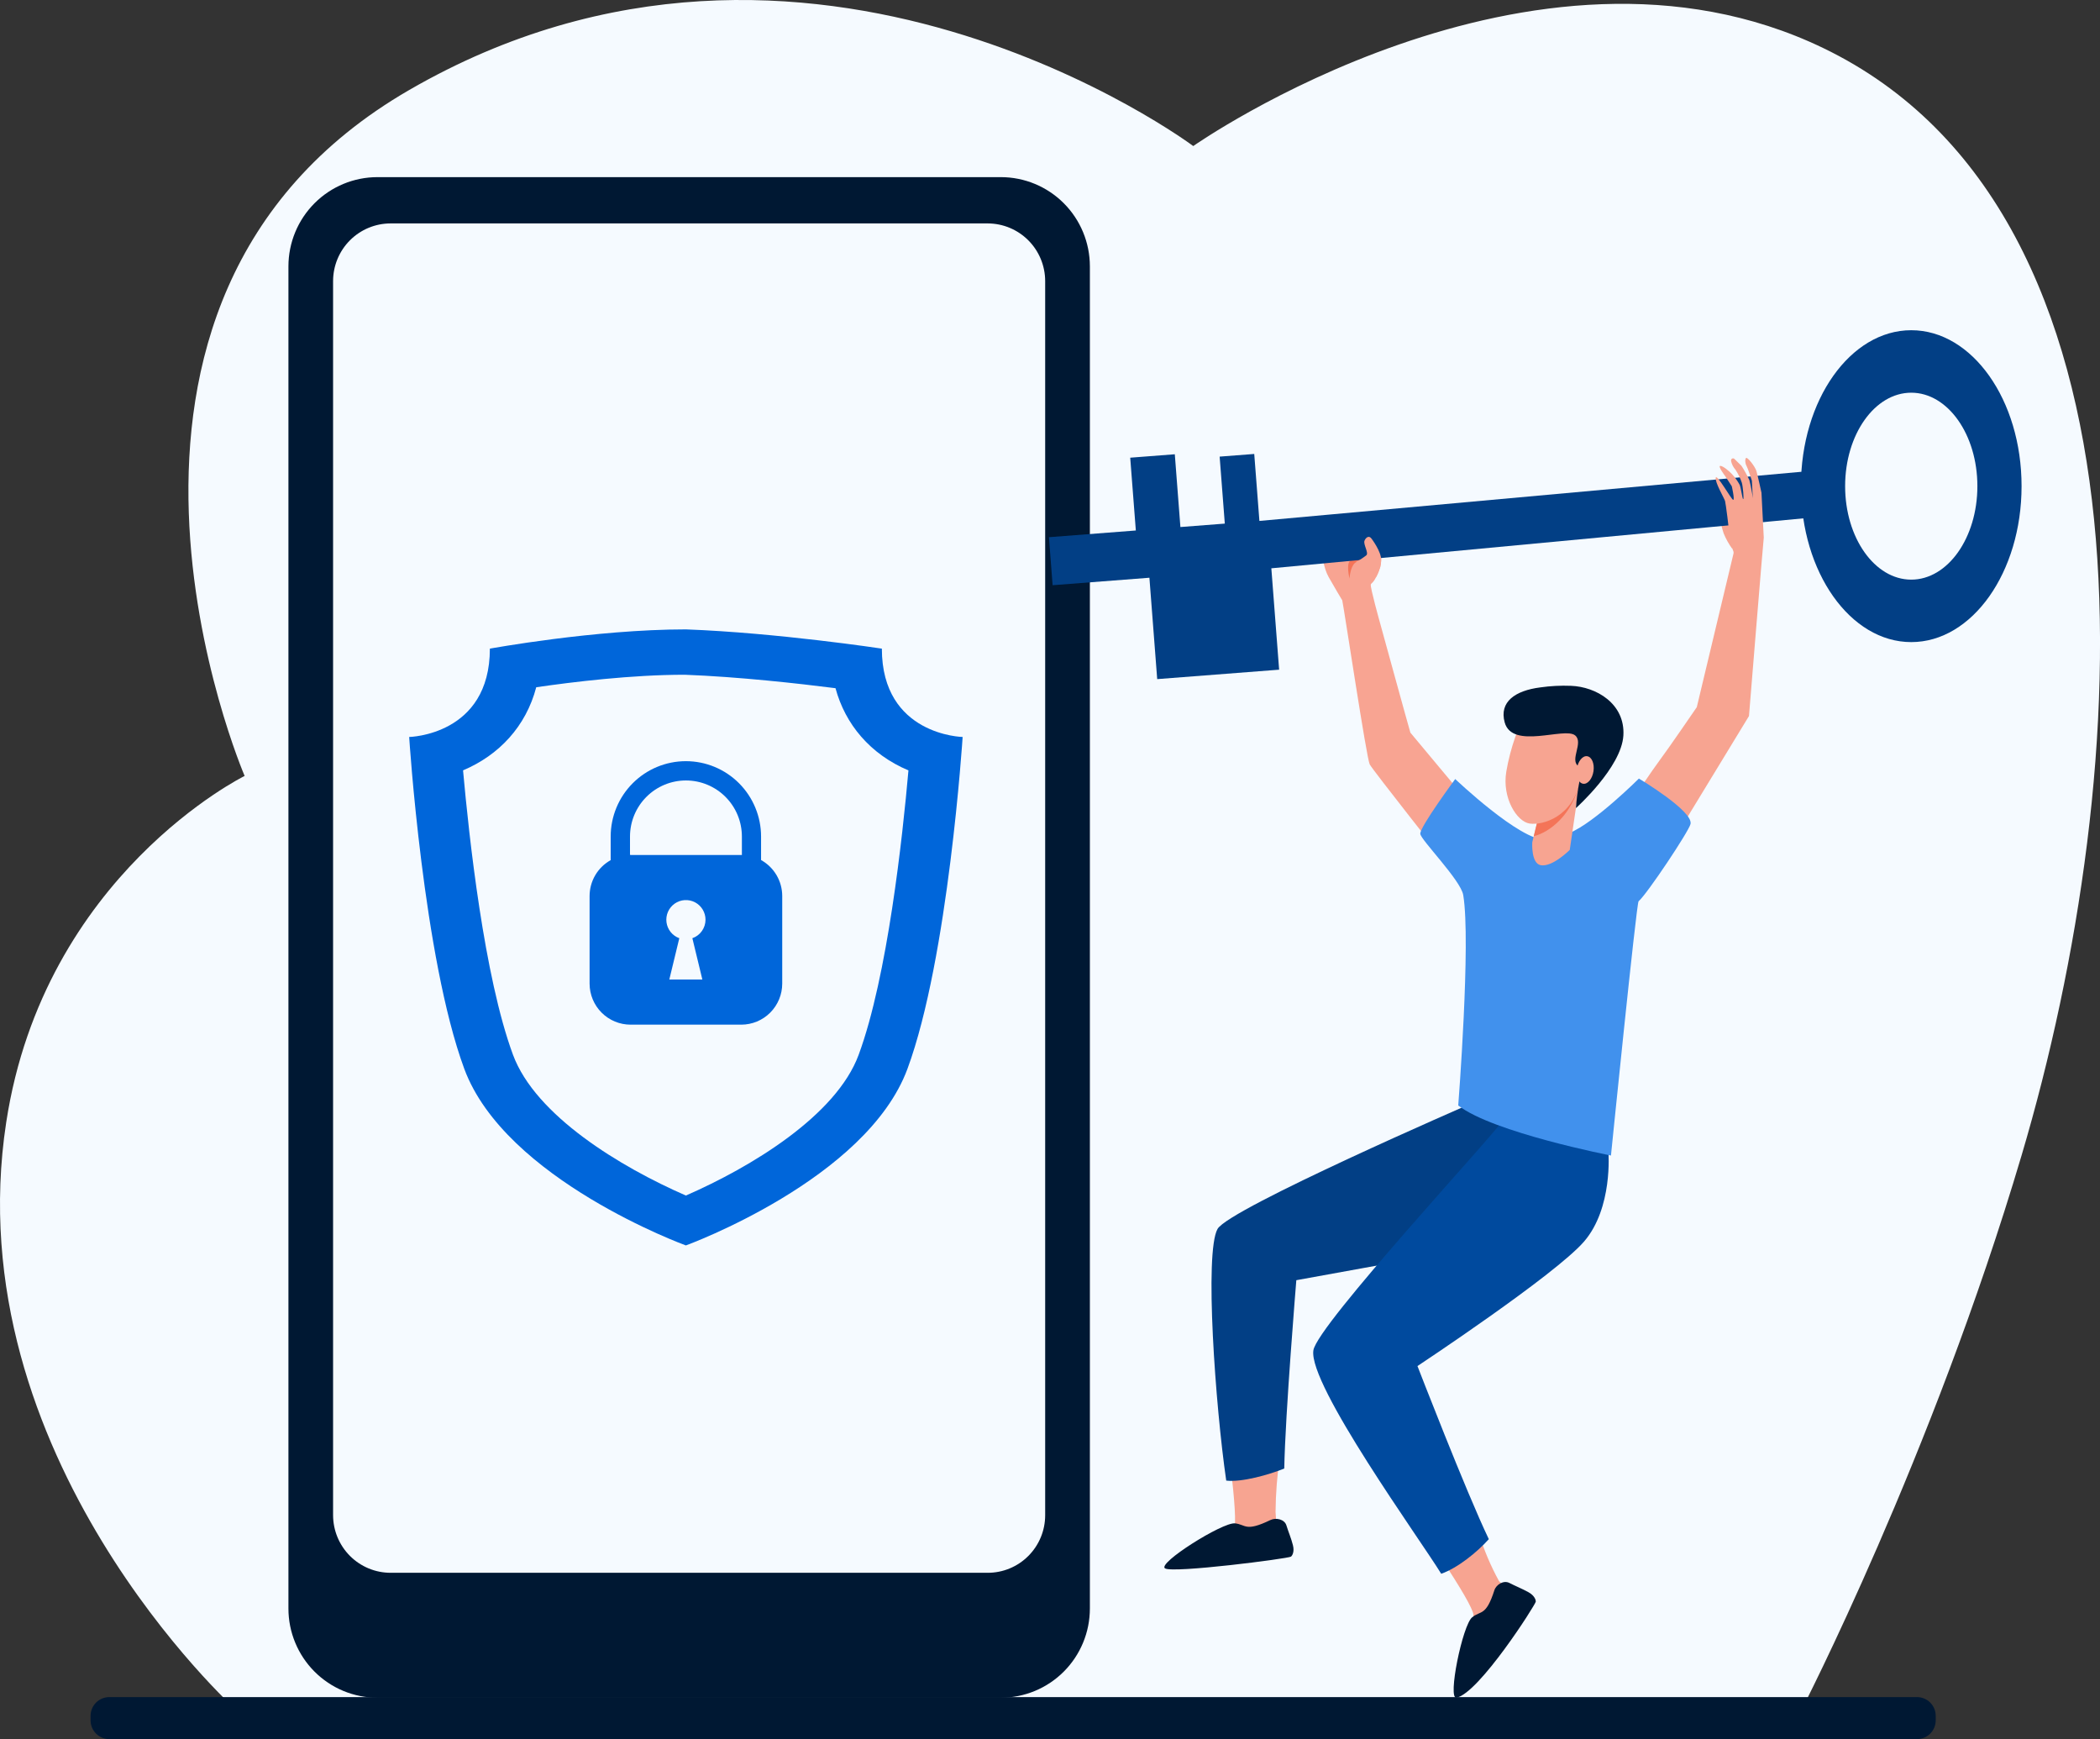 <svg width="221" height="183" viewBox="0 0 221 183" fill="none" xmlns="http://www.w3.org/2000/svg">
<rect x="0" y="0" width="221" height="183" fill="#333333" stroke="none"/>
<g clip-path="url(#clip0_20_363)">
<path d="M189.524 180.05C189.524 180.05 203.361 153.248 212.743 121.59C224.78 81.022 228.012 22.456 191.86 5.05C161.244 -9.696 125.576 15.368 125.576 15.368C125.576 15.368 85.134 -14.863 43.058 9.474C4.303 31.892 25.745 81.648 25.745 81.648C25.745 81.648 4.652 92.018 0.657 118.08C-4.737 153.254 24.858 179.929 24.858 179.929L189.524 180.05Z" fill="#F5FAFF"/>
<path d="M11.502 183H201.741C202.263 183 202.764 182.792 203.134 182.422C203.503 182.051 203.711 181.549 203.711 181.025V180.554C203.711 180.03 203.503 179.527 203.134 179.157C202.764 178.787 202.263 178.579 201.741 178.579H11.502C10.979 178.579 10.478 178.787 10.108 179.157C9.739 179.527 9.531 180.03 9.531 180.554V181.025C9.531 181.549 9.739 182.051 10.108 182.422C10.478 182.792 10.979 183 11.502 183Z" fill="#001833"/>
<path d="M39.722 178.644H105.329C107.813 178.644 110.196 177.655 111.953 175.894C113.71 174.133 114.697 171.745 114.697 169.254V28.029C114.697 25.539 113.71 23.15 111.953 21.389C110.196 19.628 107.813 18.639 105.329 18.639H39.722C37.237 18.639 34.854 19.628 33.097 21.389C31.341 23.15 30.354 25.539 30.354 28.029V169.254C30.353 170.487 30.595 171.709 31.066 172.848C31.537 173.987 32.227 175.023 33.097 175.895C33.967 176.767 35 177.459 36.136 177.93C37.273 178.402 38.492 178.645 39.722 178.644Z" fill="#001833"/>
<path d="M109.992 159.448V29.567C109.988 27.962 109.35 26.423 108.218 25.288C107.086 24.153 105.551 23.514 103.949 23.51H41.109C39.505 23.51 37.967 24.148 36.832 25.283C35.697 26.419 35.057 27.959 35.053 29.567V159.442C35.057 161.05 35.697 162.59 36.832 163.726C37.967 164.861 39.505 165.499 41.109 165.499H103.934C104.728 165.501 105.515 165.346 106.249 165.043C106.984 164.74 107.652 164.295 108.214 163.732C108.777 163.17 109.224 162.503 109.529 161.767C109.834 161.032 109.991 160.244 109.992 159.448Z" fill="#F5FAFF"/>
<path d="M92.805 68.253C92.805 68.253 81.771 66.581 72.18 66.228C62.609 66.228 51.554 68.253 51.554 68.253C51.554 77.388 43.061 77.549 43.061 77.549C43.061 77.549 44.543 100.785 48.859 112.464C53.175 124.143 72.18 131.052 72.18 131.052C72.18 131.052 91.187 124.14 95.501 112.464C99.814 100.788 101.306 77.549 101.306 77.549C101.306 77.549 92.805 77.388 92.805 68.253Z" fill="#0066DA"/>
<path d="M72.18 125.802C65.349 122.823 56.357 117.409 53.984 110.984C50.942 102.747 49.353 87.987 48.73 81.061C52.521 79.458 55.35 76.437 56.433 72.316C60.297 71.755 66.489 71 72.056 71C77.733 71.216 83.991 71.916 87.927 72.416C88.951 76.203 91.56 79.355 95.603 81.067C94.993 87.995 93.401 102.763 90.365 110.989C88.003 117.404 79.016 122.821 72.18 125.802Z" fill="#F5FAFF"/>
<path d="M80.093 90.499V88.027C80.093 85.923 79.259 83.906 77.775 82.418C76.291 80.931 74.278 80.095 72.18 80.095C70.081 80.095 68.069 80.931 66.585 82.418C65.101 83.906 64.267 85.923 64.267 88.027V90.51C63.594 90.884 63.033 91.432 62.642 92.097C62.252 92.762 62.047 93.52 62.047 94.291V103.508C62.05 104.654 62.506 105.752 63.316 106.56C64.126 107.369 65.223 107.823 66.366 107.821H78.007C79.151 107.821 80.248 107.366 81.057 106.555C81.866 105.744 82.32 104.644 82.32 103.497V94.281C82.319 93.509 82.111 92.751 81.72 92.086C81.328 91.421 80.766 90.874 80.093 90.499ZM66.366 89.957H66.3V88.027C66.3 86.462 66.921 84.96 68.025 83.854C69.129 82.747 70.626 82.125 72.188 82.125C73.749 82.125 75.246 82.747 76.351 83.854C77.455 84.96 78.075 86.462 78.075 88.027V89.967H66.366V89.957Z" fill="#0066DA"/>
<path d="M74.247 96.78C74.248 96.401 74.144 96.03 73.948 95.706C73.753 95.382 73.472 95.118 73.137 94.944C72.802 94.769 72.425 94.69 72.048 94.715C71.671 94.74 71.308 94.868 70.999 95.086C70.69 95.304 70.447 95.603 70.295 95.95C70.144 96.297 70.091 96.679 70.141 97.054C70.192 97.429 70.344 97.783 70.582 98.078C70.819 98.372 71.133 98.595 71.489 98.723L70.438 103.068H73.914L72.863 98.723C73.266 98.583 73.616 98.321 73.864 97.972C74.112 97.624 74.246 97.208 74.247 96.78Z" fill="#F5FAFF"/>
<path d="M145.263 59.663C144.62 61.456 144.338 61.28 144.262 61.507C144.173 61.77 145.221 65.507 145.221 65.507C145.221 65.507 148.242 76.501 148.426 77.093L156.045 86.223L152.49 91.187C152.49 91.187 144.472 81.04 144.147 80.437C143.821 79.834 141.52 64.514 141.257 63.171C141.257 63.171 140.356 61.675 139.822 60.717C139.289 59.758 139.218 58.61 139.111 58.328C138.894 57.562 138.774 56.77 138.756 55.974C138.724 54.839 139.281 55.903 139.281 55.903C139.281 55.903 139.728 58.009 139.891 57.936C140.054 57.862 139.704 56.756 139.654 55.5C139.654 55.176 140.364 55.121 140.372 55.466C140.407 55.812 140.471 56.154 140.563 56.49C140.609 56.845 140.678 57.197 140.768 57.543C140.8 57.52 140.91 57.628 140.907 57.28C140.907 56.867 140.7 55.99 140.742 55.384C140.766 55.039 140.773 54.331 140.773 54.331C140.773 54.331 141.504 53.97 141.409 54.433C141.47 54.792 141.492 55.157 141.475 55.521C141.475 55.521 141.769 57.072 142 57.035C142.098 57.019 142.032 56.048 142.124 55.084C142.208 54.191 142.951 54.275 142.951 54.275C142.951 54.275 142.922 54.978 142.933 55.213C142.943 55.447 143.041 56.306 143.041 56.306C143.041 56.306 143.429 58.831 143.64 58.778C143.85 58.726 144.336 58.465 144.37 58.281C144.404 58.096 144.052 57.175 144.086 56.99C144.12 56.806 144.404 56.772 144.641 56.795C144.877 56.819 145.3 58.375 145.3 58.375C145.381 58.802 145.368 59.242 145.263 59.663Z" fill="#F8A492"/>
<path d="M143.616 58.797C143.24 58.844 142.886 58.998 142.594 59.239C142.098 59.645 142.016 60.874 142.016 60.874C142.016 60.874 141.769 59.84 141.924 59.273C142.079 58.707 143.062 58.533 143.616 58.797Z" fill="#F47458"/>
<path d="M181.036 52.658C181.189 52.644 181.342 52.644 181.494 52.658C181.622 52.761 182.077 53.09 182.077 53.554C182.077 54.149 182.248 54.099 182.248 54.099L182.613 56.835L182.287 57.733C181.927 57.234 181.627 56.694 181.394 56.124C180.95 54.802 180.666 52.835 181.036 52.658Z" fill="#F7A491"/>
<path d="M193.631 49.275L132.537 54.815L131.994 47.768L128.353 48.048L128.896 55.097L124.223 55.458L123.634 47.8L118.942 48.161L119.533 55.821L110.388 56.527L110.775 61.58L120.962 60.793L121.782 71.46L134.613 70.468L133.793 59.8L194.043 54.144L193.631 49.275Z" fill="#023F85"/>
<path d="M201.136 34.747C194.724 34.747 189.527 42.094 189.527 51.155C189.527 60.216 194.724 67.566 201.136 67.566C207.549 67.566 212.746 60.219 212.746 51.155C212.746 42.091 207.547 34.747 201.136 34.747ZM201.136 60.993C197.293 60.993 194.177 56.59 194.177 51.157C194.177 45.725 197.293 41.322 201.136 41.322C204.98 41.322 208.096 45.725 208.096 51.157C208.096 56.59 204.977 60.993 201.136 60.993Z" fill="#023F85"/>
<path d="M185.374 51.847C185.374 51.847 184.988 50.078 184.848 49.583C184.709 49.088 183.876 48.042 183.748 48.192C183.619 48.343 183.658 48.78 183.798 49.017C183.937 49.254 184.362 50.576 184.362 50.576L184.462 52.419C184.379 51.776 184.258 51.14 184.097 50.512C183.857 49.993 183.58 49.492 183.267 49.014L182.529 48.292C182.503 48.267 182.471 48.248 182.436 48.239C182.402 48.229 182.365 48.229 182.33 48.238C182.295 48.247 182.263 48.265 182.237 48.29C182.211 48.315 182.192 48.347 182.182 48.382C182.172 48.435 182.172 48.49 182.182 48.543C182.259 48.876 182.419 49.183 182.647 49.438C182.927 49.864 183.151 50.325 183.312 50.81C183.425 51.218 183.54 52.519 183.451 52.519C183.361 52.519 183.227 51.373 183.08 51.015C182.859 50.608 182.587 50.23 182.271 49.891C182.035 49.628 181.339 49.022 181.042 49.022C180.745 49.022 181.499 50.025 181.567 50.115C181.635 50.204 182.25 51.168 182.25 51.168C182.25 51.168 182.579 52.598 182.4 52.598C182.221 52.598 180.653 49.788 180.561 50.273C180.469 50.757 181.444 52.398 181.541 52.717C181.612 52.946 181.924 55.426 182.106 57.069C182.161 57.583 182.497 57.962 182.434 58.231C182.171 59.363 178.567 74.412 178.567 74.412C178.567 74.412 175.564 78.797 174.703 79.942C173.841 81.088 171.789 84.174 171.789 84.174L176.844 87.195L184.06 75.345C184.06 75.345 185.587 56.587 185.616 56.577L185.374 51.847Z" fill="#F7A491"/>
<path d="M134.7 153.254C134.408 155.186 134.254 157.136 134.237 159.089C134.237 159.329 134.334 160.43 134.348 160.585C131.891 161.844 130.407 161.957 127.78 162.558C128.431 161.37 129.721 161.457 129.881 160.956C130.089 160.353 129.96 157.997 129.48 154.147C131.318 154.581 132.913 153.712 134.7 153.254Z" fill="#F7A491"/>
<path d="M155.643 161.391C156.175 163.112 156.879 164.775 157.745 166.355C157.821 166.486 158.475 166.926 158.556 167.06C156.92 169.236 156.415 172.691 154.353 174.336C154.403 172.988 155.141 170.413 155.06 169.891C154.973 169.259 153.796 167.192 151.626 163.929C153.439 163.553 154.245 162.563 155.643 161.391Z" fill="#F7A491"/>
<path d="M157.264 167.34C157.461 166.729 158.241 166.257 158.84 166.565C159.439 166.874 160.253 167.205 160.863 167.548C161.546 167.932 161.633 168.414 161.625 168.525C161.604 168.846 155.659 178.155 153.281 178.642C152.309 178.842 153.909 171.005 154.928 170.181C155.843 169.441 156.381 170.094 157.264 167.34Z" fill="#001833"/>
<path d="M133.696 159.948C134.29 159.661 135.183 159.872 135.377 160.506C135.572 161.141 135.903 161.931 136.063 162.589C136.257 163.329 135.958 163.724 135.869 163.795C135.606 164.003 123.429 165.57 122.602 165.035C121.774 164.501 128.628 160.18 129.958 160.295C131.137 160.417 131.027 161.233 133.696 159.948Z" fill="#001833"/>
<path d="M154.868 116.1L167.423 120.014L151.694 131.94L136.423 134.71C136.423 134.71 135.251 148.885 135.154 154.526C133.578 155.171 130.688 155.993 129.046 155.798C127.908 147.969 126.737 131.795 128.132 129.317C129.335 127.174 154.868 116.1 154.868 116.1Z" fill="#023F85"/>
<path d="M158.078 117.973C158.73 116.738 158.845 114.244 158.845 114.244L166.879 119.837L169.267 121.235C169.267 121.235 169.756 127.129 166.69 130.657C163.624 134.186 149.172 143.745 149.172 143.745C149.172 143.745 154.295 156.996 156.681 161.96C155.47 163.311 153.42 164.983 151.671 165.602C149.485 162.028 137.666 145.715 138.217 142.094C138.611 139.419 157.427 119.208 158.078 117.973Z" fill="#004A9E"/>
<path d="M172.475 81.925C172.475 81.925 167.838 86.547 165.206 87.634C164.383 87.958 163.53 88.198 162.66 88.35C160.001 88.501 153.145 81.975 153.145 81.975C153.145 81.975 149.43 87.002 149.467 87.734C149.493 88.358 153.725 92.609 153.988 94.181C154.81 99.087 153.462 116.324 153.462 116.324C157.117 119.174 169.535 121.591 169.535 121.591C169.535 121.591 172.217 95.031 172.441 94.839C173.357 94.049 177.739 87.466 177.908 86.705C178.21 85.341 172.475 81.925 172.475 81.925Z" fill="#4191ED"/>
<path d="M161.872 86.096L161.252 88.632C161.252 88.632 161.11 90.839 162.132 91.039C163.364 91.279 165.198 89.43 165.198 89.43L166.248 82.281L161.872 86.096Z" fill="#F7A491"/>
<path d="M166.248 82.31L161.872 86.096L161.409 87.99C163.08 87.587 165.466 85.741 166.248 82.31Z" fill="#F47458"/>
<path d="M161.856 75.732C161.323 75.747 160.808 75.928 160.382 76.249C159.955 76.569 159.638 77.014 159.473 77.522C159.053 78.717 158.733 79.945 158.52 81.193C158.057 83.942 159.618 86.46 160.979 86.66C162.339 86.86 165.576 85.96 166.291 82.062C166.598 80.393 167.002 78.202 165.631 77.059C164.555 76.208 163.227 75.741 161.856 75.732Z" fill="#F7A491"/>
<path d="M165.849 85.033C165.849 85.033 170.641 80.753 170.841 77.396C171.04 74.038 167.969 72.261 165.324 72.166C164.247 72.124 163.168 72.179 162.1 72.332C159.473 72.666 157.75 73.838 158.351 76.019C159.161 78.915 164.638 76.474 165.757 77.377C166.682 78.123 165.182 79.916 166.08 80.601C166.924 81.243 166.495 81.025 166.214 82.249C166.033 83.168 165.911 84.098 165.849 85.033Z" fill="#001833"/>
<path d="M167.696 81.154C167.578 81.944 167.089 82.547 166.603 82.47C166.117 82.394 165.815 81.68 165.941 80.89C166.067 80.1 166.548 79.497 167.034 79.574C167.52 79.65 167.814 80.353 167.696 81.154Z" fill="#F7A491"/>
<path d="M144.344 56.69C144.344 56.69 145.353 58.007 145.353 58.918C145.319 59.548 145.139 60.161 144.827 60.709L142.725 59.129C143.102 58.926 143.461 58.69 143.797 58.425C144.06 58.162 143.443 57.267 143.598 56.895C143.753 56.524 144.089 56.313 144.344 56.69Z" fill="#F8A492"/>
</g>
<defs>
<clipPath id="clip0_20_363">
<rect width="221" height="183" fill="white"/>
</clipPath>
</defs>
</svg>
